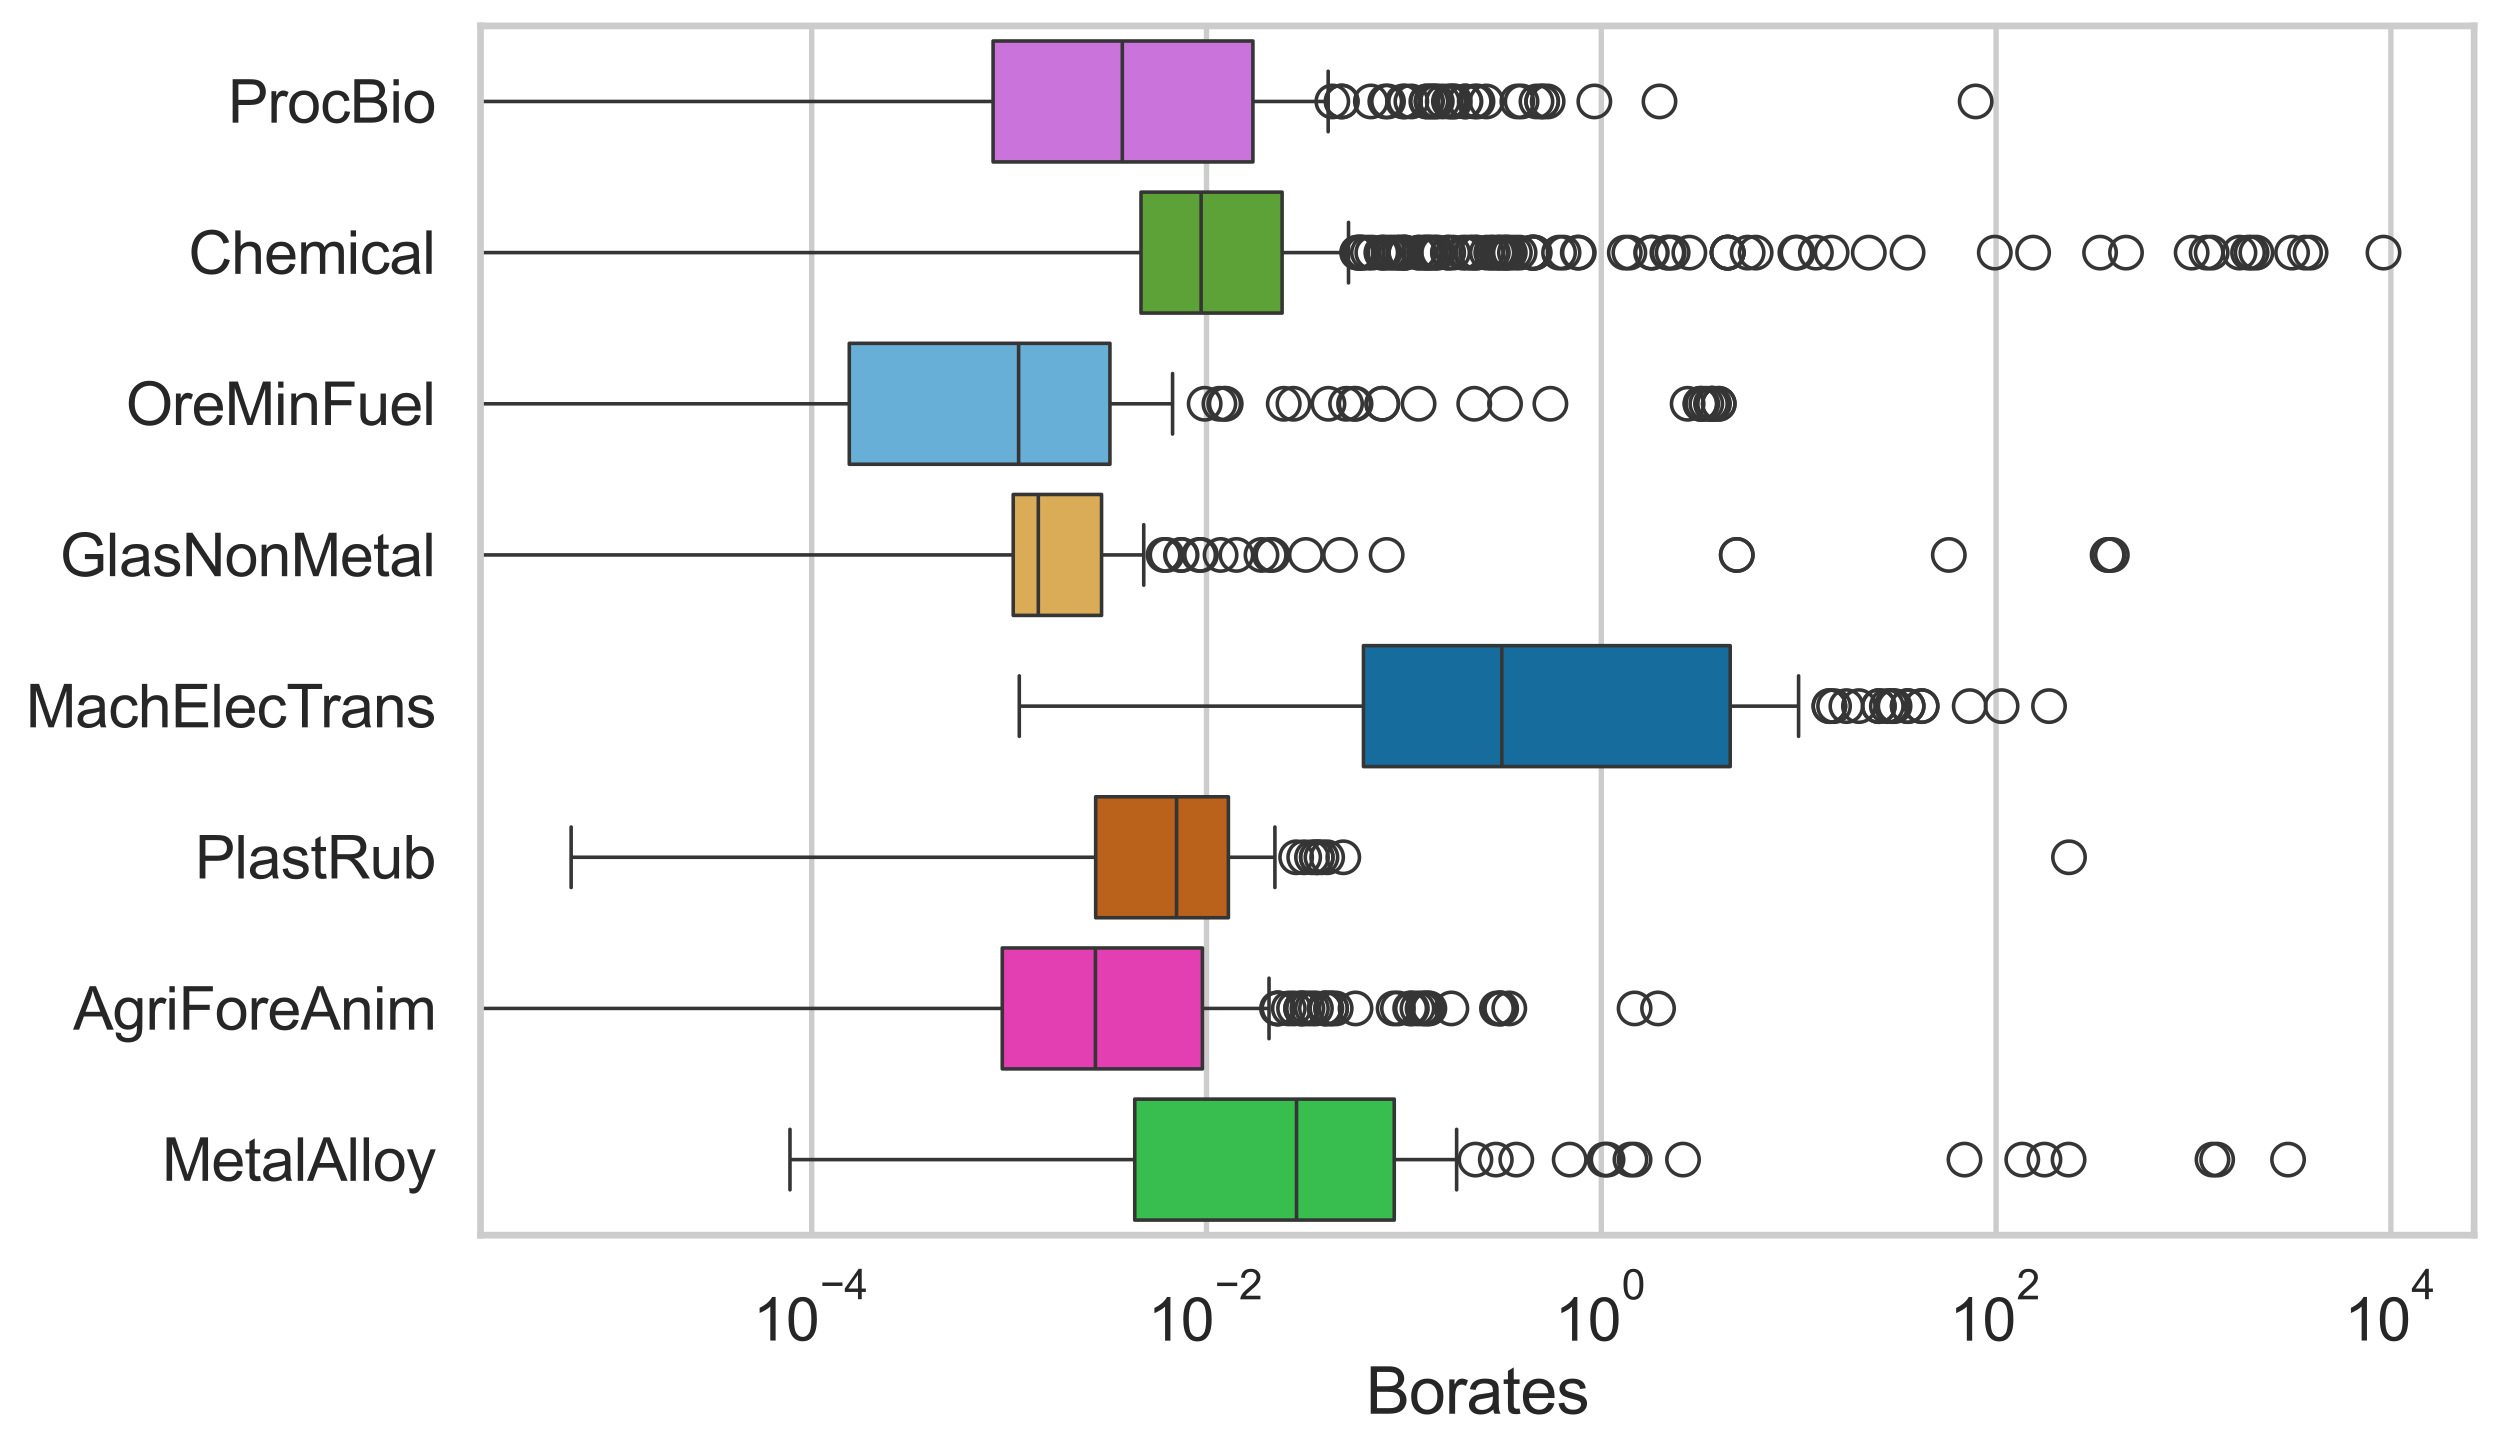 <?xml version="1.0" encoding="utf-8" standalone="no"?>
<!DOCTYPE svg PUBLIC "-//W3C//DTD SVG 1.1//EN"
  "http://www.w3.org/Graphics/SVG/1.1/DTD/svg11.dtd">
<svg xmlns:xlink="http://www.w3.org/1999/xlink" width="695.577pt" height="404.121pt" viewBox="0 0 695.577 404.121" xmlns="http://www.w3.org/2000/svg" version="1.1">
 <defs>
  <style type="text/css">*{stroke-linejoin: round; stroke-linecap: butt}</style>
 </defs>
 <g id="figure_1">
  <g id="patch_1">
   <path d="M 0 404.121 
L 695.577 404.121 
L 695.577 0 
L 0 0 
z
" style="fill: #ffffff"/>
  </g>
  <g id="axes_1">
   <g id="patch_2">
    <path d="M 133.697 343.665 
L 688.377 343.665 
L 688.377 7.2 
L 133.697 7.2 
z
" style="fill: #ffffff"/>
   </g>
   <g id="matplotlib.axis_1">
    <g id="xtick_1">
     <g id="line2d_1">
      <path d="M 225.844 343.665 
L 225.844 7.2 
" clip-path="url(#pda9407a353)" style="fill: none; stroke: #cccccc; stroke-width: 1.5; stroke-linecap: round"/>
     </g>
     <g id="text_1">
      <!-- $\mathdefault{10^{-4}}$ -->
      <g style="fill: #262626" transform="translate(209.509 373.015) scale(0.165 -0.165)">
       <defs>
        <path id="ArialMT-31" d="M 2384 0 
L 1822 0 
L 1822 3584 
Q 1619 3391 1289 3197 
Q 959 3003 697 2906 
L 697 3450 
Q 1169 3672 1522 3987 
Q 1875 4303 2022 4600 
L 2384 4600 
L 2384 0 
z
" transform="scale(0.016)"/>
        <path id="ArialMT-30" d="M 266 2259 
Q 266 3072 433 3567 
Q 600 4063 929 4331 
Q 1259 4600 1759 4600 
Q 2128 4600 2406 4451 
Q 2684 4303 2865 4023 
Q 3047 3744 3150 3342 
Q 3253 2941 3253 2259 
Q 3253 1453 3087 958 
Q 2922 463 2592 192 
Q 2263 -78 1759 -78 
Q 1097 -78 719 397 
Q 266 969 266 2259 
z
M 844 2259 
Q 844 1131 1108 757 
Q 1372 384 1759 384 
Q 2147 384 2411 759 
Q 2675 1134 2675 2259 
Q 2675 3391 2411 3762 
Q 2147 4134 1753 4134 
Q 1366 4134 1134 3806 
Q 844 3388 844 2259 
z
" transform="scale(0.016)"/>
        <path id="ArialMT-2212" d="M 3381 1997 
L 356 1997 
L 356 2522 
L 3381 2522 
L 3381 1997 
z
" transform="scale(0.016)"/>
        <path id="ArialMT-34" d="M 2069 0 
L 2069 1097 
L 81 1097 
L 81 1613 
L 2172 4581 
L 2631 4581 
L 2631 1613 
L 3250 1613 
L 3250 1097 
L 2631 1097 
L 2631 0 
L 2069 0 
z
M 2069 1613 
L 2069 3678 
L 634 1613 
L 2069 1613 
z
" transform="scale(0.016)"/>
       </defs>
       <use xlink:href="#ArialMT-31" transform="translate(0 0.202)"/>
       <use xlink:href="#ArialMT-30" transform="translate(55.615 0.202)"/>
       <use xlink:href="#ArialMT-2212" transform="translate(112.973 69.895) scale(0.7)"/>
       <use xlink:href="#ArialMT-34" transform="translate(153.852 69.895) scale(0.7)"/>
      </g>
     </g>
    </g>
    <g id="xtick_2">
     <g id="line2d_2">
      <path d="M 335.687 343.665 
L 335.687 7.2 
" clip-path="url(#pda9407a353)" style="fill: none; stroke: #cccccc; stroke-width: 1.5; stroke-linecap: round"/>
     </g>
     <g id="text_2">
      <!-- $\mathdefault{10^{-2}}$ -->
      <g style="fill: #262626" transform="translate(319.352 373.18) scale(0.165 -0.165)">
       <defs>
        <path id="ArialMT-32" d="M 3222 541 
L 3222 0 
L 194 0 
Q 188 203 259 391 
Q 375 700 629 1000 
Q 884 1300 1366 1694 
Q 2113 2306 2375 2664 
Q 2638 3022 2638 3341 
Q 2638 3675 2398 3904 
Q 2159 4134 1775 4134 
Q 1369 4134 1125 3890 
Q 881 3647 878 3216 
L 300 3275 
Q 359 3922 746 4261 
Q 1134 4600 1788 4600 
Q 2447 4600 2831 4234 
Q 3216 3869 3216 3328 
Q 3216 3053 3103 2787 
Q 2991 2522 2730 2228 
Q 2469 1934 1863 1422 
Q 1356 997 1212 845 
Q 1069 694 975 541 
L 3222 541 
z
" transform="scale(0.016)"/>
       </defs>
       <use xlink:href="#ArialMT-31" transform="translate(0 0.994)"/>
       <use xlink:href="#ArialMT-30" transform="translate(55.615 0.994)"/>
       <use xlink:href="#ArialMT-2212" transform="translate(112.973 70.688) scale(0.7)"/>
       <use xlink:href="#ArialMT-32" transform="translate(153.852 70.688) scale(0.7)"/>
      </g>
     </g>
    </g>
    <g id="xtick_3">
     <g id="line2d_3">
      <path d="M 445.53 343.665 
L 445.53 7.2 
" clip-path="url(#pda9407a353)" style="fill: none; stroke: #cccccc; stroke-width: 1.5; stroke-linecap: round"/>
     </g>
     <g id="text_3">
      <!-- $\mathdefault{10^{0}}$ -->
      <g style="fill: #262626" transform="translate(432.578 373.18) scale(0.165 -0.165)">
       <use xlink:href="#ArialMT-31" transform="translate(0 0.994)"/>
       <use xlink:href="#ArialMT-30" transform="translate(55.615 0.994)"/>
       <use xlink:href="#ArialMT-30" transform="translate(112.973 70.688) scale(0.7)"/>
      </g>
     </g>
    </g>
    <g id="xtick_4">
     <g id="line2d_4">
      <path d="M 555.373 343.665 
L 555.373 7.2 
" clip-path="url(#pda9407a353)" style="fill: none; stroke: #cccccc; stroke-width: 1.5; stroke-linecap: round"/>
     </g>
     <g id="text_4">
      <!-- $\mathdefault{10^{2}}$ -->
      <g style="fill: #262626" transform="translate(542.421 373.18) scale(0.165 -0.165)">
       <use xlink:href="#ArialMT-31" transform="translate(0 0.994)"/>
       <use xlink:href="#ArialMT-30" transform="translate(55.615 0.994)"/>
       <use xlink:href="#ArialMT-32" transform="translate(112.973 70.688) scale(0.7)"/>
      </g>
     </g>
    </g>
    <g id="xtick_5">
     <g id="line2d_5">
      <path d="M 665.216 343.665 
L 665.216 7.2 
" clip-path="url(#pda9407a353)" style="fill: none; stroke: #cccccc; stroke-width: 1.5; stroke-linecap: round"/>
     </g>
     <g id="text_5">
      <!-- $\mathdefault{10^{4}}$ -->
      <g style="fill: #262626" transform="translate(652.264 373.015) scale(0.165 -0.165)">
       <use xlink:href="#ArialMT-31" transform="translate(0 0.202)"/>
       <use xlink:href="#ArialMT-30" transform="translate(55.615 0.202)"/>
       <use xlink:href="#ArialMT-34" transform="translate(112.973 69.895) scale(0.7)"/>
      </g>
     </g>
    </g>
    <g id="text_6">
     <!-- Borates -->
     <g style="fill: #262626" transform="translate(380.022 393.344) scale(0.18 -0.18)">
      <defs>
       <path id="ArialMT-42" d="M 469 0 
L 469 4581 
L 2188 4581 
Q 2713 4581 3030 4442 
Q 3347 4303 3526 4014 
Q 3706 3725 3706 3409 
Q 3706 3116 3547 2856 
Q 3388 2597 3066 2438 
Q 3481 2316 3704 2022 
Q 3928 1728 3928 1328 
Q 3928 1006 3792 729 
Q 3656 453 3456 303 
Q 3256 153 2954 76 
Q 2653 0 2216 0 
L 469 0 
z
M 1075 2656 
L 2066 2656 
Q 2469 2656 2644 2709 
Q 2875 2778 2992 2937 
Q 3109 3097 3109 3338 
Q 3109 3566 3000 3739 
Q 2891 3913 2687 3977 
Q 2484 4041 1991 4041 
L 1075 4041 
L 1075 2656 
z
M 1075 541 
L 2216 541 
Q 2509 541 2628 563 
Q 2838 600 2978 687 
Q 3119 775 3209 942 
Q 3300 1109 3300 1328 
Q 3300 1584 3169 1773 
Q 3038 1963 2805 2039 
Q 2572 2116 2134 2116 
L 1075 2116 
L 1075 541 
z
" transform="scale(0.016)"/>
       <path id="ArialMT-6f" d="M 213 1659 
Q 213 2581 725 3025 
Q 1153 3394 1769 3394 
Q 2453 3394 2887 2945 
Q 3322 2497 3322 1706 
Q 3322 1066 3130 698 
Q 2938 331 2570 128 
Q 2203 -75 1769 -75 
Q 1072 -75 642 372 
Q 213 819 213 1659 
z
M 791 1659 
Q 791 1022 1069 705 
Q 1347 388 1769 388 
Q 2188 388 2466 706 
Q 2744 1025 2744 1678 
Q 2744 2294 2464 2611 
Q 2184 2928 1769 2928 
Q 1347 2928 1069 2612 
Q 791 2297 791 1659 
z
" transform="scale(0.016)"/>
       <path id="ArialMT-72" d="M 416 0 
L 416 3319 
L 922 3319 
L 922 2816 
Q 1116 3169 1280 3281 
Q 1444 3394 1641 3394 
Q 1925 3394 2219 3213 
L 2025 2691 
Q 1819 2813 1613 2813 
Q 1428 2813 1281 2702 
Q 1134 2591 1072 2394 
Q 978 2094 978 1738 
L 978 0 
L 416 0 
z
" transform="scale(0.016)"/>
       <path id="ArialMT-61" d="M 2588 409 
Q 2275 144 1986 34 
Q 1697 -75 1366 -75 
Q 819 -75 525 192 
Q 231 459 231 875 
Q 231 1119 342 1320 
Q 453 1522 633 1644 
Q 813 1766 1038 1828 
Q 1203 1872 1538 1913 
Q 2219 1994 2541 2106 
Q 2544 2222 2544 2253 
Q 2544 2597 2384 2738 
Q 2169 2928 1744 2928 
Q 1347 2928 1158 2789 
Q 969 2650 878 2297 
L 328 2372 
Q 403 2725 575 2942 
Q 747 3159 1072 3276 
Q 1397 3394 1825 3394 
Q 2250 3394 2515 3294 
Q 2781 3194 2906 3042 
Q 3031 2891 3081 2659 
Q 3109 2516 3109 2141 
L 3109 1391 
Q 3109 606 3145 398 
Q 3181 191 3288 0 
L 2700 0 
Q 2613 175 2588 409 
z
M 2541 1666 
Q 2234 1541 1622 1453 
Q 1275 1403 1131 1340 
Q 988 1278 909 1158 
Q 831 1038 831 891 
Q 831 666 1001 516 
Q 1172 366 1500 366 
Q 1825 366 2078 508 
Q 2331 650 2450 897 
Q 2541 1088 2541 1459 
L 2541 1666 
z
" transform="scale(0.016)"/>
       <path id="ArialMT-74" d="M 1650 503 
L 1731 6 
Q 1494 -44 1306 -44 
Q 1000 -44 831 53 
Q 663 150 594 308 
Q 525 466 525 972 
L 525 2881 
L 113 2881 
L 113 3319 
L 525 3319 
L 525 4141 
L 1084 4478 
L 1084 3319 
L 1650 3319 
L 1650 2881 
L 1084 2881 
L 1084 941 
Q 1084 700 1114 631 
Q 1144 563 1211 522 
Q 1278 481 1403 481 
Q 1497 481 1650 503 
z
" transform="scale(0.016)"/>
       <path id="ArialMT-65" d="M 2694 1069 
L 3275 997 
Q 3138 488 2766 206 
Q 2394 -75 1816 -75 
Q 1088 -75 661 373 
Q 234 822 234 1631 
Q 234 2469 665 2931 
Q 1097 3394 1784 3394 
Q 2450 3394 2872 2941 
Q 3294 2488 3294 1666 
Q 3294 1616 3291 1516 
L 816 1516 
Q 847 969 1125 678 
Q 1403 388 1819 388 
Q 2128 388 2347 550 
Q 2566 713 2694 1069 
z
M 847 1978 
L 2700 1978 
Q 2663 2397 2488 2606 
Q 2219 2931 1791 2931 
Q 1403 2931 1139 2672 
Q 875 2413 847 1978 
z
" transform="scale(0.016)"/>
       <path id="ArialMT-73" d="M 197 991 
L 753 1078 
Q 800 744 1014 566 
Q 1228 388 1613 388 
Q 2000 388 2187 545 
Q 2375 703 2375 916 
Q 2375 1106 2209 1216 
Q 2094 1291 1634 1406 
Q 1016 1563 777 1677 
Q 538 1791 414 1992 
Q 291 2194 291 2438 
Q 291 2659 392 2848 
Q 494 3038 669 3163 
Q 800 3259 1026 3326 
Q 1253 3394 1513 3394 
Q 1903 3394 2198 3281 
Q 2494 3169 2634 2976 
Q 2775 2784 2828 2463 
L 2278 2388 
Q 2241 2644 2061 2787 
Q 1881 2931 1553 2931 
Q 1166 2931 1000 2803 
Q 834 2675 834 2503 
Q 834 2394 903 2306 
Q 972 2216 1119 2156 
Q 1203 2125 1616 2013 
Q 2213 1853 2448 1751 
Q 2684 1650 2818 1456 
Q 2953 1263 2953 975 
Q 2953 694 2789 445 
Q 2625 197 2315 61 
Q 2006 -75 1616 -75 
Q 969 -75 630 194 
Q 291 463 197 991 
z
" transform="scale(0.016)"/>
      </defs>
      <use xlink:href="#ArialMT-42"/>
      <use xlink:href="#ArialMT-6f" transform="translate(66.699 0)"/>
      <use xlink:href="#ArialMT-72" transform="translate(122.314 0)"/>
      <use xlink:href="#ArialMT-61" transform="translate(155.615 0)"/>
      <use xlink:href="#ArialMT-74" transform="translate(211.23 0)"/>
      <use xlink:href="#ArialMT-65" transform="translate(239.014 0)"/>
      <use xlink:href="#ArialMT-73" transform="translate(294.629 0)"/>
     </g>
    </g>
   </g>
   <g id="matplotlib.axis_2">
    <g id="ytick_1">
     <g id="text_7">
      <!-- ProcBio -->
      <g style="fill: #262626" transform="translate(63.424 34.134) scale(0.165 -0.165)">
       <defs>
        <path id="ArialMT-50" d="M 494 0 
L 494 4581 
L 2222 4581 
Q 2678 4581 2919 4538 
Q 3256 4481 3484 4323 
Q 3713 4166 3852 3881 
Q 3991 3597 3991 3256 
Q 3991 2672 3619 2267 
Q 3247 1863 2275 1863 
L 1100 1863 
L 1100 0 
L 494 0 
z
M 1100 2403 
L 2284 2403 
Q 2872 2403 3119 2622 
Q 3366 2841 3366 3238 
Q 3366 3525 3220 3729 
Q 3075 3934 2838 4000 
Q 2684 4041 2272 4041 
L 1100 4041 
L 1100 2403 
z
" transform="scale(0.016)"/>
        <path id="ArialMT-63" d="M 2588 1216 
L 3141 1144 
Q 3050 572 2676 248 
Q 2303 -75 1759 -75 
Q 1078 -75 664 370 
Q 250 816 250 1647 
Q 250 2184 428 2587 
Q 606 2991 970 3192 
Q 1334 3394 1763 3394 
Q 2303 3394 2647 3120 
Q 2991 2847 3088 2344 
L 2541 2259 
Q 2463 2594 2264 2762 
Q 2066 2931 1784 2931 
Q 1359 2931 1093 2626 
Q 828 2322 828 1663 
Q 828 994 1084 691 
Q 1341 388 1753 388 
Q 2084 388 2306 591 
Q 2528 794 2588 1216 
z
" transform="scale(0.016)"/>
        <path id="ArialMT-69" d="M 425 3934 
L 425 4581 
L 988 4581 
L 988 3934 
L 425 3934 
z
M 425 0 
L 425 3319 
L 988 3319 
L 988 0 
L 425 0 
z
" transform="scale(0.016)"/>
       </defs>
       <use xlink:href="#ArialMT-50"/>
       <use xlink:href="#ArialMT-72" transform="translate(66.699 0)"/>
       <use xlink:href="#ArialMT-6f" transform="translate(100 0)"/>
       <use xlink:href="#ArialMT-63" transform="translate(155.615 0)"/>
       <use xlink:href="#ArialMT-42" transform="translate(205.615 0)"/>
       <use xlink:href="#ArialMT-69" transform="translate(272.314 0)"/>
       <use xlink:href="#ArialMT-6f" transform="translate(294.531 0)"/>
      </g>
     </g>
    </g>
    <g id="ytick_2">
     <g id="text_8">
      <!-- Chemical -->
      <g style="fill: #262626" transform="translate(52.428 76.192) scale(0.165 -0.165)">
       <defs>
        <path id="ArialMT-43" d="M 3763 1606 
L 4369 1453 
Q 4178 706 3683 314 
Q 3188 -78 2472 -78 
Q 1731 -78 1267 223 
Q 803 525 561 1097 
Q 319 1669 319 2325 
Q 319 3041 592 3573 
Q 866 4106 1370 4382 
Q 1875 4659 2481 4659 
Q 3169 4659 3637 4309 
Q 4106 3959 4291 3325 
L 3694 3184 
Q 3534 3684 3231 3912 
Q 2928 4141 2469 4141 
Q 1941 4141 1586 3887 
Q 1231 3634 1087 3207 
Q 944 2781 944 2328 
Q 944 1744 1114 1308 
Q 1284 872 1643 656 
Q 2003 441 2422 441 
Q 2931 441 3284 734 
Q 3638 1028 3763 1606 
z
" transform="scale(0.016)"/>
        <path id="ArialMT-68" d="M 422 0 
L 422 4581 
L 984 4581 
L 984 2938 
Q 1378 3394 1978 3394 
Q 2347 3394 2619 3248 
Q 2891 3103 3008 2847 
Q 3125 2591 3125 2103 
L 3125 0 
L 2563 0 
L 2563 2103 
Q 2563 2525 2380 2717 
Q 2197 2909 1863 2909 
Q 1613 2909 1392 2779 
Q 1172 2650 1078 2428 
Q 984 2206 984 1816 
L 984 0 
L 422 0 
z
" transform="scale(0.016)"/>
        <path id="ArialMT-6d" d="M 422 0 
L 422 3319 
L 925 3319 
L 925 2853 
Q 1081 3097 1340 3245 
Q 1600 3394 1931 3394 
Q 2300 3394 2536 3241 
Q 2772 3088 2869 2813 
Q 3263 3394 3894 3394 
Q 4388 3394 4653 3120 
Q 4919 2847 4919 2278 
L 4919 0 
L 4359 0 
L 4359 2091 
Q 4359 2428 4304 2576 
Q 4250 2725 4106 2815 
Q 3963 2906 3769 2906 
Q 3419 2906 3187 2673 
Q 2956 2441 2956 1928 
L 2956 0 
L 2394 0 
L 2394 2156 
Q 2394 2531 2256 2718 
Q 2119 2906 1806 2906 
Q 1569 2906 1367 2781 
Q 1166 2656 1075 2415 
Q 984 2175 984 1722 
L 984 0 
L 422 0 
z
" transform="scale(0.016)"/>
        <path id="ArialMT-6c" d="M 409 0 
L 409 4581 
L 972 4581 
L 972 0 
L 409 0 
z
" transform="scale(0.016)"/>
       </defs>
       <use xlink:href="#ArialMT-43"/>
       <use xlink:href="#ArialMT-68" transform="translate(72.217 0)"/>
       <use xlink:href="#ArialMT-65" transform="translate(127.832 0)"/>
       <use xlink:href="#ArialMT-6d" transform="translate(183.447 0)"/>
       <use xlink:href="#ArialMT-69" transform="translate(266.748 0)"/>
       <use xlink:href="#ArialMT-63" transform="translate(288.965 0)"/>
       <use xlink:href="#ArialMT-61" transform="translate(338.965 0)"/>
       <use xlink:href="#ArialMT-6c" transform="translate(394.58 0)"/>
      </g>
     </g>
    </g>
    <g id="ytick_3">
     <g id="text_9">
      <!-- OreMinFuel -->
      <g style="fill: #262626" transform="translate(35.013 118.25) scale(0.165 -0.165)">
       <defs>
        <path id="ArialMT-4f" d="M 309 2231 
Q 309 3372 921 4017 
Q 1534 4663 2503 4663 
Q 3138 4663 3647 4359 
Q 4156 4056 4423 3514 
Q 4691 2972 4691 2284 
Q 4691 1588 4409 1038 
Q 4128 488 3612 205 
Q 3097 -78 2500 -78 
Q 1853 -78 1343 234 
Q 834 547 571 1087 
Q 309 1628 309 2231 
z
M 934 2222 
Q 934 1394 1379 917 
Q 1825 441 2497 441 
Q 3181 441 3623 922 
Q 4066 1403 4066 2288 
Q 4066 2847 3877 3264 
Q 3688 3681 3323 3911 
Q 2959 4141 2506 4141 
Q 1863 4141 1398 3698 
Q 934 3256 934 2222 
z
" transform="scale(0.016)"/>
        <path id="ArialMT-4d" d="M 475 0 
L 475 4581 
L 1388 4581 
L 2472 1338 
Q 2622 884 2691 659 
Q 2769 909 2934 1394 
L 4031 4581 
L 4847 4581 
L 4847 0 
L 4263 0 
L 4263 3834 
L 2931 0 
L 2384 0 
L 1059 3900 
L 1059 0 
L 475 0 
z
" transform="scale(0.016)"/>
        <path id="ArialMT-6e" d="M 422 0 
L 422 3319 
L 928 3319 
L 928 2847 
Q 1294 3394 1984 3394 
Q 2284 3394 2536 3286 
Q 2788 3178 2913 3003 
Q 3038 2828 3088 2588 
Q 3119 2431 3119 2041 
L 3119 0 
L 2556 0 
L 2556 2019 
Q 2556 2363 2490 2533 
Q 2425 2703 2258 2804 
Q 2091 2906 1866 2906 
Q 1506 2906 1245 2678 
Q 984 2450 984 1813 
L 984 0 
L 422 0 
z
" transform="scale(0.016)"/>
        <path id="ArialMT-46" d="M 525 0 
L 525 4581 
L 3616 4581 
L 3616 4041 
L 1131 4041 
L 1131 2622 
L 3281 2622 
L 3281 2081 
L 1131 2081 
L 1131 0 
L 525 0 
z
" transform="scale(0.016)"/>
        <path id="ArialMT-75" d="M 2597 0 
L 2597 488 
Q 2209 -75 1544 -75 
Q 1250 -75 995 37 
Q 741 150 617 320 
Q 494 491 444 738 
Q 409 903 409 1263 
L 409 3319 
L 972 3319 
L 972 1478 
Q 972 1038 1006 884 
Q 1059 663 1231 536 
Q 1403 409 1656 409 
Q 1909 409 2131 539 
Q 2353 669 2445 892 
Q 2538 1116 2538 1541 
L 2538 3319 
L 3100 3319 
L 3100 0 
L 2597 0 
z
" transform="scale(0.016)"/>
       </defs>
       <use xlink:href="#ArialMT-4f"/>
       <use xlink:href="#ArialMT-72" transform="translate(77.783 0)"/>
       <use xlink:href="#ArialMT-65" transform="translate(111.084 0)"/>
       <use xlink:href="#ArialMT-4d" transform="translate(166.699 0)"/>
       <use xlink:href="#ArialMT-69" transform="translate(250 0)"/>
       <use xlink:href="#ArialMT-6e" transform="translate(272.217 0)"/>
       <use xlink:href="#ArialMT-46" transform="translate(327.832 0)"/>
       <use xlink:href="#ArialMT-75" transform="translate(388.916 0)"/>
       <use xlink:href="#ArialMT-65" transform="translate(444.531 0)"/>
       <use xlink:href="#ArialMT-6c" transform="translate(500.146 0)"/>
      </g>
     </g>
    </g>
    <g id="ytick_4">
     <g id="text_10">
      <!-- GlasNonMetal -->
      <g style="fill: #262626" transform="translate(16.659 160.308) scale(0.165 -0.165)">
       <defs>
        <path id="ArialMT-47" d="M 2638 1797 
L 2638 2334 
L 4578 2338 
L 4578 638 
Q 4131 281 3656 101 
Q 3181 -78 2681 -78 
Q 2006 -78 1454 211 
Q 903 500 622 1047 
Q 341 1594 341 2269 
Q 341 2938 620 3517 
Q 900 4097 1425 4378 
Q 1950 4659 2634 4659 
Q 3131 4659 3532 4498 
Q 3934 4338 4162 4050 
Q 4391 3763 4509 3300 
L 3963 3150 
Q 3859 3500 3706 3700 
Q 3553 3900 3268 4020 
Q 2984 4141 2638 4141 
Q 2222 4141 1919 4014 
Q 1616 3888 1430 3681 
Q 1244 3475 1141 3228 
Q 966 2803 966 2306 
Q 966 1694 1177 1281 
Q 1388 869 1791 669 
Q 2194 469 2647 469 
Q 3041 469 3416 620 
Q 3791 772 3984 944 
L 3984 1797 
L 2638 1797 
z
" transform="scale(0.016)"/>
        <path id="ArialMT-4e" d="M 488 0 
L 488 4581 
L 1109 4581 
L 3516 984 
L 3516 4581 
L 4097 4581 
L 4097 0 
L 3475 0 
L 1069 3600 
L 1069 0 
L 488 0 
z
" transform="scale(0.016)"/>
       </defs>
       <use xlink:href="#ArialMT-47"/>
       <use xlink:href="#ArialMT-6c" transform="translate(77.783 0)"/>
       <use xlink:href="#ArialMT-61" transform="translate(100 0)"/>
       <use xlink:href="#ArialMT-73" transform="translate(155.615 0)"/>
       <use xlink:href="#ArialMT-4e" transform="translate(205.615 0)"/>
       <use xlink:href="#ArialMT-6f" transform="translate(277.832 0)"/>
       <use xlink:href="#ArialMT-6e" transform="translate(333.447 0)"/>
       <use xlink:href="#ArialMT-4d" transform="translate(389.062 0)"/>
       <use xlink:href="#ArialMT-65" transform="translate(472.363 0)"/>
       <use xlink:href="#ArialMT-74" transform="translate(527.979 0)"/>
       <use xlink:href="#ArialMT-61" transform="translate(555.762 0)"/>
       <use xlink:href="#ArialMT-6c" transform="translate(611.377 0)"/>
      </g>
     </g>
    </g>
    <g id="ytick_5">
     <g id="text_11">
      <!-- MachElecTrans -->
      <g style="fill: #262626" transform="translate(7.2 202.366) scale(0.165 -0.165)">
       <defs>
        <path id="ArialMT-45" d="M 506 0 
L 506 4581 
L 3819 4581 
L 3819 4041 
L 1113 4041 
L 1113 2638 
L 3647 2638 
L 3647 2100 
L 1113 2100 
L 1113 541 
L 3925 541 
L 3925 0 
L 506 0 
z
" transform="scale(0.016)"/>
        <path id="ArialMT-54" d="M 1659 0 
L 1659 4041 
L 150 4041 
L 150 4581 
L 3781 4581 
L 3781 4041 
L 2266 4041 
L 2266 0 
L 1659 0 
z
" transform="scale(0.016)"/>
       </defs>
       <use xlink:href="#ArialMT-4d"/>
       <use xlink:href="#ArialMT-61" transform="translate(83.301 0)"/>
       <use xlink:href="#ArialMT-63" transform="translate(138.916 0)"/>
       <use xlink:href="#ArialMT-68" transform="translate(188.916 0)"/>
       <use xlink:href="#ArialMT-45" transform="translate(244.531 0)"/>
       <use xlink:href="#ArialMT-6c" transform="translate(311.23 0)"/>
       <use xlink:href="#ArialMT-65" transform="translate(333.447 0)"/>
       <use xlink:href="#ArialMT-63" transform="translate(389.062 0)"/>
       <use xlink:href="#ArialMT-54" transform="translate(439.062 0)"/>
       <use xlink:href="#ArialMT-72" transform="translate(496.396 0)"/>
       <use xlink:href="#ArialMT-61" transform="translate(529.697 0)"/>
       <use xlink:href="#ArialMT-6e" transform="translate(585.312 0)"/>
       <use xlink:href="#ArialMT-73" transform="translate(640.928 0)"/>
      </g>
     </g>
    </g>
    <g id="ytick_6">
     <g id="text_12">
      <!-- PlastRub -->
      <g style="fill: #262626" transform="translate(54.248 244.425) scale(0.165 -0.165)">
       <defs>
        <path id="ArialMT-52" d="M 503 0 
L 503 4581 
L 2534 4581 
Q 3147 4581 3465 4457 
Q 3784 4334 3975 4021 
Q 4166 3709 4166 3331 
Q 4166 2844 3850 2509 
Q 3534 2175 2875 2084 
Q 3116 1969 3241 1856 
Q 3506 1613 3744 1247 
L 4541 0 
L 3778 0 
L 3172 953 
Q 2906 1366 2734 1584 
Q 2563 1803 2427 1890 
Q 2291 1978 2150 2013 
Q 2047 2034 1813 2034 
L 1109 2034 
L 1109 0 
L 503 0 
z
M 1109 2559 
L 2413 2559 
Q 2828 2559 3062 2645 
Q 3297 2731 3419 2920 
Q 3541 3109 3541 3331 
Q 3541 3656 3305 3865 
Q 3069 4075 2559 4075 
L 1109 4075 
L 1109 2559 
z
" transform="scale(0.016)"/>
        <path id="ArialMT-62" d="M 941 0 
L 419 0 
L 419 4581 
L 981 4581 
L 981 2947 
Q 1338 3394 1891 3394 
Q 2197 3394 2470 3270 
Q 2744 3147 2920 2923 
Q 3097 2700 3197 2384 
Q 3297 2069 3297 1709 
Q 3297 856 2875 390 
Q 2453 -75 1863 -75 
Q 1275 -75 941 416 
L 941 0 
z
M 934 1684 
Q 934 1088 1097 822 
Q 1363 388 1816 388 
Q 2184 388 2453 708 
Q 2722 1028 2722 1663 
Q 2722 2313 2464 2622 
Q 2206 2931 1841 2931 
Q 1472 2931 1203 2611 
Q 934 2291 934 1684 
z
" transform="scale(0.016)"/>
       </defs>
       <use xlink:href="#ArialMT-50"/>
       <use xlink:href="#ArialMT-6c" transform="translate(66.699 0)"/>
       <use xlink:href="#ArialMT-61" transform="translate(88.916 0)"/>
       <use xlink:href="#ArialMT-73" transform="translate(144.531 0)"/>
       <use xlink:href="#ArialMT-74" transform="translate(194.531 0)"/>
       <use xlink:href="#ArialMT-52" transform="translate(222.314 0)"/>
       <use xlink:href="#ArialMT-75" transform="translate(294.531 0)"/>
       <use xlink:href="#ArialMT-62" transform="translate(350.146 0)"/>
      </g>
     </g>
    </g>
    <g id="ytick_7">
     <g id="text_13">
      <!-- AgriForeAnim -->
      <g style="fill: #262626" transform="translate(20.341 286.483) scale(0.165 -0.165)">
       <defs>
        <path id="ArialMT-41" d="M -9 0 
L 1750 4581 
L 2403 4581 
L 4278 0 
L 3588 0 
L 3053 1388 
L 1138 1388 
L 634 0 
L -9 0 
z
M 1313 1881 
L 2866 1881 
L 2388 3150 
Q 2169 3728 2063 4100 
Q 1975 3659 1816 3225 
L 1313 1881 
z
" transform="scale(0.016)"/>
        <path id="ArialMT-67" d="M 319 -275 
L 866 -356 
Q 900 -609 1056 -725 
Q 1266 -881 1628 -881 
Q 2019 -881 2231 -725 
Q 2444 -569 2519 -288 
Q 2563 -116 2559 434 
Q 2191 0 1641 0 
Q 956 0 581 494 
Q 206 988 206 1678 
Q 206 2153 378 2554 
Q 550 2956 876 3175 
Q 1203 3394 1644 3394 
Q 2231 3394 2613 2919 
L 2613 3319 
L 3131 3319 
L 3131 450 
Q 3131 -325 2973 -648 
Q 2816 -972 2473 -1159 
Q 2131 -1347 1631 -1347 
Q 1038 -1347 672 -1080 
Q 306 -813 319 -275 
z
M 784 1719 
Q 784 1066 1043 766 
Q 1303 466 1694 466 
Q 2081 466 2343 764 
Q 2606 1063 2606 1700 
Q 2606 2309 2336 2618 
Q 2066 2928 1684 2928 
Q 1309 2928 1046 2623 
Q 784 2319 784 1719 
z
" transform="scale(0.016)"/>
       </defs>
       <use xlink:href="#ArialMT-41"/>
       <use xlink:href="#ArialMT-67" transform="translate(66.699 0)"/>
       <use xlink:href="#ArialMT-72" transform="translate(122.314 0)"/>
       <use xlink:href="#ArialMT-69" transform="translate(155.615 0)"/>
       <use xlink:href="#ArialMT-46" transform="translate(177.832 0)"/>
       <use xlink:href="#ArialMT-6f" transform="translate(238.916 0)"/>
       <use xlink:href="#ArialMT-72" transform="translate(294.531 0)"/>
       <use xlink:href="#ArialMT-65" transform="translate(327.832 0)"/>
       <use xlink:href="#ArialMT-41" transform="translate(383.447 0)"/>
       <use xlink:href="#ArialMT-6e" transform="translate(450.146 0)"/>
       <use xlink:href="#ArialMT-69" transform="translate(505.762 0)"/>
       <use xlink:href="#ArialMT-6d" transform="translate(527.979 0)"/>
      </g>
     </g>
    </g>
    <g id="ytick_8">
     <g id="text_14">
      <!-- MetalAlloy -->
      <g style="fill: #262626" transform="translate(45.088 328.541) scale(0.165 -0.165)">
       <defs>
        <path id="ArialMT-79" d="M 397 -1278 
L 334 -750 
Q 519 -800 656 -800 
Q 844 -800 956 -737 
Q 1069 -675 1141 -563 
Q 1194 -478 1313 -144 
Q 1328 -97 1363 -6 
L 103 3319 
L 709 3319 
L 1400 1397 
Q 1534 1031 1641 628 
Q 1738 1016 1872 1384 
L 2581 3319 
L 3144 3319 
L 1881 -56 
Q 1678 -603 1566 -809 
Q 1416 -1088 1222 -1217 
Q 1028 -1347 759 -1347 
Q 597 -1347 397 -1278 
z
" transform="scale(0.016)"/>
       </defs>
       <use xlink:href="#ArialMT-4d"/>
       <use xlink:href="#ArialMT-65" transform="translate(83.301 0)"/>
       <use xlink:href="#ArialMT-74" transform="translate(138.916 0)"/>
       <use xlink:href="#ArialMT-61" transform="translate(166.699 0)"/>
       <use xlink:href="#ArialMT-6c" transform="translate(222.314 0)"/>
       <use xlink:href="#ArialMT-41" transform="translate(244.531 0)"/>
       <use xlink:href="#ArialMT-6c" transform="translate(311.23 0)"/>
       <use xlink:href="#ArialMT-6c" transform="translate(333.447 0)"/>
       <use xlink:href="#ArialMT-6f" transform="translate(355.664 0)"/>
       <use xlink:href="#ArialMT-79" transform="translate(411.279 0)"/>
      </g>
     </g>
    </g>
   </g>
   <g id="patch_3">
    <path d="M 276.309 11.406 
L 276.309 45.052 
L 348.595 45.052 
L 348.595 11.406 
L 276.309 11.406 
z
" clip-path="url(#pda9407a353)" style="fill: #ca74db; stroke: #353535; stroke-linejoin: miter"/>
   </g>
   <g id="line2d_6">
    <path d="M 276.309 28.229 
L -1 28.229 
" clip-path="url(#pda9407a353)" style="fill: none; stroke: #353535"/>
   </g>
   <g id="line2d_7">
    <path d="M 348.595 28.229 
L 369.537 28.229 
" clip-path="url(#pda9407a353)" style="fill: none; stroke: #353535"/>
   </g>
   <g id="line2d_8">
    <path clip-path="url(#pda9407a353)" style="fill: none; stroke: #353535; stroke-linecap: round"/>
   </g>
   <g id="line2d_9">
    <path d="M 369.537 19.817 
L 369.537 36.641 
" clip-path="url(#pda9407a353)" style="fill: none; stroke: #353535; stroke-linecap: round"/>
   </g>
   <g id="line2d_10">
    <defs>
     <path id="mb4c83dc7b5" d="M 0 4.5 
C 1.193 4.5 2.338 4.026 3.182 3.182 
C 4.026 2.338 4.5 1.193 4.5 0 
C 4.5 -1.193 4.026 -2.338 3.182 -3.182 
C 2.338 -4.026 1.193 -4.5 0 -4.5 
C -1.193 -4.5 -2.338 -4.026 -3.182 -3.182 
C -4.026 -2.338 -4.5 -1.193 -4.5 0 
C -4.5 1.193 -4.026 2.338 -3.182 3.182 
C -2.338 4.026 -1.193 4.5 0 4.5 
z
" style="stroke: #353535"/>
    </defs>
    <g clip-path="url(#pda9407a353)">
     <use xlink:href="#mb4c83dc7b5" x="398.37" y="28.229" style="fill-opacity: 0; stroke: #353535"/>
     <use xlink:href="#mb4c83dc7b5" x="429.052" y="28.229" style="fill-opacity: 0; stroke: #353535"/>
     <use xlink:href="#mb4c83dc7b5" x="381.415" y="28.229" style="fill-opacity: 0; stroke: #353535"/>
     <use xlink:href="#mb4c83dc7b5" x="385.438" y="28.229" style="fill-opacity: 0; stroke: #353535"/>
     <use xlink:href="#mb4c83dc7b5" x="404.769" y="28.229" style="fill-opacity: 0; stroke: #353535"/>
     <use xlink:href="#mb4c83dc7b5" x="396.853" y="28.229" style="fill-opacity: 0; stroke: #353535"/>
     <use xlink:href="#mb4c83dc7b5" x="399.752" y="28.229" style="fill-opacity: 0; stroke: #353535"/>
     <use xlink:href="#mb4c83dc7b5" x="422.175" y="28.229" style="fill-opacity: 0; stroke: #353535"/>
     <use xlink:href="#mb4c83dc7b5" x="461.721" y="28.229" style="fill-opacity: 0; stroke: #353535"/>
     <use xlink:href="#mb4c83dc7b5" x="397.048" y="28.229" style="fill-opacity: 0; stroke: #353535"/>
     <use xlink:href="#mb4c83dc7b5" x="404.463" y="28.229" style="fill-opacity: 0; stroke: #353535"/>
     <use xlink:href="#mb4c83dc7b5" x="373.352" y="28.229" style="fill-opacity: 0; stroke: #353535"/>
     <use xlink:href="#mb4c83dc7b5" x="427.493" y="28.229" style="fill-opacity: 0; stroke: #353535"/>
     <use xlink:href="#mb4c83dc7b5" x="549.691" y="28.229" style="fill-opacity: 0; stroke: #353535"/>
     <use xlink:href="#mb4c83dc7b5" x="398.258" y="28.229" style="fill-opacity: 0; stroke: #353535"/>
     <use xlink:href="#mb4c83dc7b5" x="390.929" y="28.229" style="fill-opacity: 0; stroke: #353535"/>
     <use xlink:href="#mb4c83dc7b5" x="403.128" y="28.229" style="fill-opacity: 0; stroke: #353535"/>
     <use xlink:href="#mb4c83dc7b5" x="429.099" y="28.229" style="fill-opacity: 0; stroke: #353535"/>
     <use xlink:href="#mb4c83dc7b5" x="423.341" y="28.229" style="fill-opacity: 0; stroke: #353535"/>
     <use xlink:href="#mb4c83dc7b5" x="407.607" y="28.229" style="fill-opacity: 0; stroke: #353535"/>
     <use xlink:href="#mb4c83dc7b5" x="392.689" y="28.229" style="fill-opacity: 0; stroke: #353535"/>
     <use xlink:href="#mb4c83dc7b5" x="373.243" y="28.229" style="fill-opacity: 0; stroke: #353535"/>
     <use xlink:href="#mb4c83dc7b5" x="413.547" y="28.229" style="fill-opacity: 0; stroke: #353535"/>
     <use xlink:href="#mb4c83dc7b5" x="401.414" y="28.229" style="fill-opacity: 0; stroke: #353535"/>
     <use xlink:href="#mb4c83dc7b5" x="370.69" y="28.229" style="fill-opacity: 0; stroke: #353535"/>
     <use xlink:href="#mb4c83dc7b5" x="390.357" y="28.229" style="fill-opacity: 0; stroke: #353535"/>
     <use xlink:href="#mb4c83dc7b5" x="410.307" y="28.229" style="fill-opacity: 0; stroke: #353535"/>
     <use xlink:href="#mb4c83dc7b5" x="386.187" y="28.229" style="fill-opacity: 0; stroke: #353535"/>
     <use xlink:href="#mb4c83dc7b5" x="430.605" y="28.229" style="fill-opacity: 0; stroke: #353535"/>
     <use xlink:href="#mb4c83dc7b5" x="411.088" y="28.229" style="fill-opacity: 0; stroke: #353535"/>
     <use xlink:href="#mb4c83dc7b5" x="399.415" y="28.229" style="fill-opacity: 0; stroke: #353535"/>
     <use xlink:href="#mb4c83dc7b5" x="403.689" y="28.229" style="fill-opacity: 0; stroke: #353535"/>
     <use xlink:href="#mb4c83dc7b5" x="443.597" y="28.229" style="fill-opacity: 0; stroke: #353535"/>
     <use xlink:href="#mb4c83dc7b5" x="407.742" y="28.229" style="fill-opacity: 0; stroke: #353535"/>
    </g>
   </g>
   <g id="patch_4">
    <path d="M 317.464 53.464 
L 317.464 87.11 
L 356.72 87.11 
L 356.72 53.464 
L 317.464 53.464 
z
" clip-path="url(#pda9407a353)" style="fill: #5ca236; stroke: #353535; stroke-linejoin: miter"/>
   </g>
   <g id="line2d_11">
    <path d="M 317.464 70.287 
L -1 70.287 
" clip-path="url(#pda9407a353)" style="fill: none; stroke: #353535"/>
   </g>
   <g id="line2d_12">
    <path d="M 356.72 70.287 
L 375.199 70.287 
" clip-path="url(#pda9407a353)" style="fill: none; stroke: #353535"/>
   </g>
   <g id="line2d_13">
    <path clip-path="url(#pda9407a353)" style="fill: none; stroke: #353535; stroke-linecap: round"/>
   </g>
   <g id="line2d_14">
    <path d="M 375.199 61.875 
L 375.199 78.699 
" clip-path="url(#pda9407a353)" style="fill: none; stroke: #353535; stroke-linecap: round"/>
   </g>
   <g id="line2d_15">
    <g clip-path="url(#pda9407a353)">
     <use xlink:href="#mb4c83dc7b5" x="389.373" y="70.287" style="fill-opacity: 0; stroke: #353535"/>
     <use xlink:href="#mb4c83dc7b5" x="390.538" y="70.287" style="fill-opacity: 0; stroke: #353535"/>
     <use xlink:href="#mb4c83dc7b5" x="380.594" y="70.287" style="fill-opacity: 0; stroke: #353535"/>
     <use xlink:href="#mb4c83dc7b5" x="409.19" y="70.287" style="fill-opacity: 0; stroke: #353535"/>
     <use xlink:href="#mb4c83dc7b5" x="418.616" y="70.287" style="fill-opacity: 0; stroke: #353535"/>
     <use xlink:href="#mb4c83dc7b5" x="416.629" y="70.287" style="fill-opacity: 0; stroke: #353535"/>
     <use xlink:href="#mb4c83dc7b5" x="565.681" y="70.287" style="fill-opacity: 0; stroke: #353535"/>
     <use xlink:href="#mb4c83dc7b5" x="417.114" y="70.287" style="fill-opacity: 0; stroke: #353535"/>
     <use xlink:href="#mb4c83dc7b5" x="519.953" y="70.287" style="fill-opacity: 0; stroke: #353535"/>
     <use xlink:href="#mb4c83dc7b5" x="637.719" y="70.287" style="fill-opacity: 0; stroke: #353535"/>
     <use xlink:href="#mb4c83dc7b5" x="470.027" y="70.287" style="fill-opacity: 0; stroke: #353535"/>
     <use xlink:href="#mb4c83dc7b5" x="396.221" y="70.287" style="fill-opacity: 0; stroke: #353535"/>
     <use xlink:href="#mb4c83dc7b5" x="406.95" y="70.287" style="fill-opacity: 0; stroke: #353535"/>
     <use xlink:href="#mb4c83dc7b5" x="414.902" y="70.287" style="fill-opacity: 0; stroke: #353535"/>
     <use xlink:href="#mb4c83dc7b5" x="426.196" y="70.287" style="fill-opacity: 0; stroke: #353535"/>
     <use xlink:href="#mb4c83dc7b5" x="480.685" y="70.287" style="fill-opacity: 0; stroke: #353535"/>
     <use xlink:href="#mb4c83dc7b5" x="378.447" y="70.287" style="fill-opacity: 0; stroke: #353535"/>
     <use xlink:href="#mb4c83dc7b5" x="402.931" y="70.287" style="fill-opacity: 0; stroke: #353535"/>
     <use xlink:href="#mb4c83dc7b5" x="378.232" y="70.287" style="fill-opacity: 0; stroke: #353535"/>
     <use xlink:href="#mb4c83dc7b5" x="427.007" y="70.287" style="fill-opacity: 0; stroke: #353535"/>
     <use xlink:href="#mb4c83dc7b5" x="555.016" y="70.287" style="fill-opacity: 0; stroke: #353535"/>
     <use xlink:href="#mb4c83dc7b5" x="419.367" y="70.287" style="fill-opacity: 0; stroke: #353535"/>
     <use xlink:href="#mb4c83dc7b5" x="426.213" y="70.287" style="fill-opacity: 0; stroke: #353535"/>
     <use xlink:href="#mb4c83dc7b5" x="615.353" y="70.287" style="fill-opacity: 0; stroke: #353535"/>
     <use xlink:href="#mb4c83dc7b5" x="418.851" y="70.287" style="fill-opacity: 0; stroke: #353535"/>
     <use xlink:href="#mb4c83dc7b5" x="420.071" y="70.287" style="fill-opacity: 0; stroke: #353535"/>
     <use xlink:href="#mb4c83dc7b5" x="439.273" y="70.287" style="fill-opacity: 0; stroke: #353535"/>
     <use xlink:href="#mb4c83dc7b5" x="464.284" y="70.287" style="fill-opacity: 0; stroke: #353535"/>
     <use xlink:href="#mb4c83dc7b5" x="438.979" y="70.287" style="fill-opacity: 0; stroke: #353535"/>
     <use xlink:href="#mb4c83dc7b5" x="465.384" y="70.287" style="fill-opacity: 0; stroke: #353535"/>
     <use xlink:href="#mb4c83dc7b5" x="388.411" y="70.287" style="fill-opacity: 0; stroke: #353535"/>
     <use xlink:href="#mb4c83dc7b5" x="626.467" y="70.287" style="fill-opacity: 0; stroke: #353535"/>
     <use xlink:href="#mb4c83dc7b5" x="426.791" y="70.287" style="fill-opacity: 0; stroke: #353535"/>
     <use xlink:href="#mb4c83dc7b5" x="422.804" y="70.287" style="fill-opacity: 0; stroke: #353535"/>
     <use xlink:href="#mb4c83dc7b5" x="410.871" y="70.287" style="fill-opacity: 0; stroke: #353535"/>
     <use xlink:href="#mb4c83dc7b5" x="413.67" y="70.287" style="fill-opacity: 0; stroke: #353535"/>
     <use xlink:href="#mb4c83dc7b5" x="433.778" y="70.287" style="fill-opacity: 0; stroke: #353535"/>
     <use xlink:href="#mb4c83dc7b5" x="486.251" y="70.287" style="fill-opacity: 0; stroke: #353535"/>
     <use xlink:href="#mb4c83dc7b5" x="410.744" y="70.287" style="fill-opacity: 0; stroke: #353535"/>
     <use xlink:href="#mb4c83dc7b5" x="394.836" y="70.287" style="fill-opacity: 0; stroke: #353535"/>
     <use xlink:href="#mb4c83dc7b5" x="613.951" y="70.287" style="fill-opacity: 0; stroke: #353535"/>
     <use xlink:href="#mb4c83dc7b5" x="402.841" y="70.287" style="fill-opacity: 0; stroke: #353535"/>
     <use xlink:href="#mb4c83dc7b5" x="584.31" y="70.287" style="fill-opacity: 0; stroke: #353535"/>
     <use xlink:href="#mb4c83dc7b5" x="377.752" y="70.287" style="fill-opacity: 0; stroke: #353535"/>
     <use xlink:href="#mb4c83dc7b5" x="387.413" y="70.287" style="fill-opacity: 0; stroke: #353535"/>
     <use xlink:href="#mb4c83dc7b5" x="426.879" y="70.287" style="fill-opacity: 0; stroke: #353535"/>
     <use xlink:href="#mb4c83dc7b5" x="409.725" y="70.287" style="fill-opacity: 0; stroke: #353535"/>
     <use xlink:href="#mb4c83dc7b5" x="397.89" y="70.287" style="fill-opacity: 0; stroke: #353535"/>
     <use xlink:href="#mb4c83dc7b5" x="500.106" y="70.287" style="fill-opacity: 0; stroke: #353535"/>
     <use xlink:href="#mb4c83dc7b5" x="435.025" y="70.287" style="fill-opacity: 0; stroke: #353535"/>
     <use xlink:href="#mb4c83dc7b5" x="641.33" y="70.287" style="fill-opacity: 0; stroke: #353535"/>
     <use xlink:href="#mb4c83dc7b5" x="480.685" y="70.287" style="fill-opacity: 0; stroke: #353535"/>
     <use xlink:href="#mb4c83dc7b5" x="390.619" y="70.287" style="fill-opacity: 0; stroke: #353535"/>
     <use xlink:href="#mb4c83dc7b5" x="591.515" y="70.287" style="fill-opacity: 0; stroke: #353535"/>
     <use xlink:href="#mb4c83dc7b5" x="384.328" y="70.287" style="fill-opacity: 0; stroke: #353535"/>
     <use xlink:href="#mb4c83dc7b5" x="390.983" y="70.287" style="fill-opacity: 0; stroke: #353535"/>
     <use xlink:href="#mb4c83dc7b5" x="499.537" y="70.287" style="fill-opacity: 0; stroke: #353535"/>
     <use xlink:href="#mb4c83dc7b5" x="623.091" y="70.287" style="fill-opacity: 0; stroke: #353535"/>
     <use xlink:href="#mb4c83dc7b5" x="400.119" y="70.287" style="fill-opacity: 0; stroke: #353535"/>
     <use xlink:href="#mb4c83dc7b5" x="505.227" y="70.287" style="fill-opacity: 0; stroke: #353535"/>
     <use xlink:href="#mb4c83dc7b5" x="453.34" y="70.287" style="fill-opacity: 0; stroke: #353535"/>
     <use xlink:href="#mb4c83dc7b5" x="396.469" y="70.287" style="fill-opacity: 0; stroke: #353535"/>
     <use xlink:href="#mb4c83dc7b5" x="625.488" y="70.287" style="fill-opacity: 0; stroke: #353535"/>
     <use xlink:href="#mb4c83dc7b5" x="663.164" y="70.287" style="fill-opacity: 0; stroke: #353535"/>
     <use xlink:href="#mb4c83dc7b5" x="390.981" y="70.287" style="fill-opacity: 0; stroke: #353535"/>
     <use xlink:href="#mb4c83dc7b5" x="480.685" y="70.287" style="fill-opacity: 0; stroke: #353535"/>
     <use xlink:href="#mb4c83dc7b5" x="426.201" y="70.287" style="fill-opacity: 0; stroke: #353535"/>
     <use xlink:href="#mb4c83dc7b5" x="404.301" y="70.287" style="fill-opacity: 0; stroke: #353535"/>
     <use xlink:href="#mb4c83dc7b5" x="385.211" y="70.287" style="fill-opacity: 0; stroke: #353535"/>
     <use xlink:href="#mb4c83dc7b5" x="627.799" y="70.287" style="fill-opacity: 0; stroke: #353535"/>
     <use xlink:href="#mb4c83dc7b5" x="452.072" y="70.287" style="fill-opacity: 0; stroke: #353535"/>
     <use xlink:href="#mb4c83dc7b5" x="379.071" y="70.287" style="fill-opacity: 0; stroke: #353535"/>
     <use xlink:href="#mb4c83dc7b5" x="397.607" y="70.287" style="fill-opacity: 0; stroke: #353535"/>
     <use xlink:href="#mb4c83dc7b5" x="398.949" y="70.287" style="fill-opacity: 0; stroke: #353535"/>
     <use xlink:href="#mb4c83dc7b5" x="530.745" y="70.287" style="fill-opacity: 0; stroke: #353535"/>
     <use xlink:href="#mb4c83dc7b5" x="379.071" y="70.287" style="fill-opacity: 0; stroke: #353535"/>
     <use xlink:href="#mb4c83dc7b5" x="381.808" y="70.287" style="fill-opacity: 0; stroke: #353535"/>
     <use xlink:href="#mb4c83dc7b5" x="407.984" y="70.287" style="fill-opacity: 0; stroke: #353535"/>
     <use xlink:href="#mb4c83dc7b5" x="417.575" y="70.287" style="fill-opacity: 0; stroke: #353535"/>
     <use xlink:href="#mb4c83dc7b5" x="480.685" y="70.287" style="fill-opacity: 0; stroke: #353535"/>
     <use xlink:href="#mb4c83dc7b5" x="609.786" y="70.287" style="fill-opacity: 0; stroke: #353535"/>
     <use xlink:href="#mb4c83dc7b5" x="386.386" y="70.287" style="fill-opacity: 0; stroke: #353535"/>
     <use xlink:href="#mb4c83dc7b5" x="377.586" y="70.287" style="fill-opacity: 0; stroke: #353535"/>
     <use xlink:href="#mb4c83dc7b5" x="509.6" y="70.287" style="fill-opacity: 0; stroke: #353535"/>
     <use xlink:href="#mb4c83dc7b5" x="488.474" y="70.287" style="fill-opacity: 0; stroke: #353535"/>
     <use xlink:href="#mb4c83dc7b5" x="459.586" y="70.287" style="fill-opacity: 0; stroke: #353535"/>
     <use xlink:href="#mb4c83dc7b5" x="394.673" y="70.287" style="fill-opacity: 0; stroke: #353535"/>
     <use xlink:href="#mb4c83dc7b5" x="642.873" y="70.287" style="fill-opacity: 0; stroke: #353535"/>
     <use xlink:href="#mb4c83dc7b5" x="421.496" y="70.287" style="fill-opacity: 0; stroke: #353535"/>
     <use xlink:href="#mb4c83dc7b5" x="399.495" y="70.287" style="fill-opacity: 0; stroke: #353535"/>
     <use xlink:href="#mb4c83dc7b5" x="463.926" y="70.287" style="fill-opacity: 0; stroke: #353535"/>
     <use xlink:href="#mb4c83dc7b5" x="459.386" y="70.287" style="fill-opacity: 0; stroke: #353535"/>
     <use xlink:href="#mb4c83dc7b5" x="415.359" y="70.287" style="fill-opacity: 0; stroke: #353535"/>
     <use xlink:href="#mb4c83dc7b5" x="384.771" y="70.287" style="fill-opacity: 0; stroke: #353535"/>
     <use xlink:href="#mb4c83dc7b5" x="397.19" y="70.287" style="fill-opacity: 0; stroke: #353535"/>
     <use xlink:href="#mb4c83dc7b5" x="389.424" y="70.287" style="fill-opacity: 0; stroke: #353535"/>
    </g>
   </g>
   <g id="patch_5">
    <path d="M 236.299 95.522 
L 236.299 129.168 
L 308.818 129.168 
L 308.818 95.522 
L 236.299 95.522 
z
" clip-path="url(#pda9407a353)" style="fill: #68afd7; stroke: #353535; stroke-linejoin: miter"/>
   </g>
   <g id="line2d_16">
    <path d="M 236.299 112.345 
L -1 112.345 
" clip-path="url(#pda9407a353)" style="fill: none; stroke: #353535"/>
   </g>
   <g id="line2d_17">
    <path d="M 308.818 112.345 
L 326.244 112.345 
" clip-path="url(#pda9407a353)" style="fill: none; stroke: #353535"/>
   </g>
   <g id="line2d_18">
    <path clip-path="url(#pda9407a353)" style="fill: none; stroke: #353535; stroke-linecap: round"/>
   </g>
   <g id="line2d_19">
    <path d="M 326.244 103.934 
L 326.244 120.757 
" clip-path="url(#pda9407a353)" style="fill: none; stroke: #353535; stroke-linecap: round"/>
   </g>
   <g id="line2d_20">
    <g clip-path="url(#pda9407a353)">
     <use xlink:href="#mb4c83dc7b5" x="476.289" y="112.345" style="fill-opacity: 0; stroke: #353535"/>
     <use xlink:href="#mb4c83dc7b5" x="478.21" y="112.345" style="fill-opacity: 0; stroke: #353535"/>
     <use xlink:href="#mb4c83dc7b5" x="431.372" y="112.345" style="fill-opacity: 0; stroke: #353535"/>
     <use xlink:href="#mb4c83dc7b5" x="377.156" y="112.345" style="fill-opacity: 0; stroke: #353535"/>
     <use xlink:href="#mb4c83dc7b5" x="359.885" y="112.345" style="fill-opacity: 0; stroke: #353535"/>
     <use xlink:href="#mb4c83dc7b5" x="473.634" y="112.345" style="fill-opacity: 0; stroke: #353535"/>
     <use xlink:href="#mb4c83dc7b5" x="369.625" y="112.345" style="fill-opacity: 0; stroke: #353535"/>
     <use xlink:href="#mb4c83dc7b5" x="335.176" y="112.345" style="fill-opacity: 0; stroke: #353535"/>
     <use xlink:href="#mb4c83dc7b5" x="341.027" y="112.345" style="fill-opacity: 0; stroke: #353535"/>
     <use xlink:href="#mb4c83dc7b5" x="473.107" y="112.345" style="fill-opacity: 0; stroke: #353535"/>
     <use xlink:href="#mb4c83dc7b5" x="474.754" y="112.345" style="fill-opacity: 0; stroke: #353535"/>
     <use xlink:href="#mb4c83dc7b5" x="478.211" y="112.345" style="fill-opacity: 0; stroke: #353535"/>
     <use xlink:href="#mb4c83dc7b5" x="384.588" y="112.345" style="fill-opacity: 0; stroke: #353535"/>
     <use xlink:href="#mb4c83dc7b5" x="340.626" y="112.345" style="fill-opacity: 0; stroke: #353535"/>
     <use xlink:href="#mb4c83dc7b5" x="410.183" y="112.345" style="fill-opacity: 0; stroke: #353535"/>
     <use xlink:href="#mb4c83dc7b5" x="339.279" y="112.345" style="fill-opacity: 0; stroke: #353535"/>
     <use xlink:href="#mb4c83dc7b5" x="469.554" y="112.345" style="fill-opacity: 0; stroke: #353535"/>
     <use xlink:href="#mb4c83dc7b5" x="384.588" y="112.345" style="fill-opacity: 0; stroke: #353535"/>
     <use xlink:href="#mb4c83dc7b5" x="476.29" y="112.345" style="fill-opacity: 0; stroke: #353535"/>
     <use xlink:href="#mb4c83dc7b5" x="418.741" y="112.345" style="fill-opacity: 0; stroke: #353535"/>
     <use xlink:href="#mb4c83dc7b5" x="394.693" y="112.345" style="fill-opacity: 0; stroke: #353535"/>
     <use xlink:href="#mb4c83dc7b5" x="476.054" y="112.345" style="fill-opacity: 0; stroke: #353535"/>
     <use xlink:href="#mb4c83dc7b5" x="476.89" y="112.345" style="fill-opacity: 0; stroke: #353535"/>
     <use xlink:href="#mb4c83dc7b5" x="476.307" y="112.345" style="fill-opacity: 0; stroke: #353535"/>
     <use xlink:href="#mb4c83dc7b5" x="374.519" y="112.345" style="fill-opacity: 0; stroke: #353535"/>
     <use xlink:href="#mb4c83dc7b5" x="473.153" y="112.345" style="fill-opacity: 0; stroke: #353535"/>
     <use xlink:href="#mb4c83dc7b5" x="357.177" y="112.345" style="fill-opacity: 0; stroke: #353535"/>
     <use xlink:href="#mb4c83dc7b5" x="376.739" y="112.345" style="fill-opacity: 0; stroke: #353535"/>
    </g>
   </g>
   <g id="patch_6">
    <path d="M 281.911 137.58 
L 281.911 171.226 
L 306.486 171.226 
L 306.486 137.58 
L 281.911 137.58 
z
" clip-path="url(#pda9407a353)" style="fill: #daac58; stroke: #353535; stroke-linejoin: miter"/>
   </g>
   <g id="line2d_21">
    <path d="M 281.911 154.403 
L -1 154.403 
" clip-path="url(#pda9407a353)" style="fill: none; stroke: #353535"/>
   </g>
   <g id="line2d_22">
    <path d="M 306.486 154.403 
L 318.225 154.403 
" clip-path="url(#pda9407a353)" style="fill: none; stroke: #353535"/>
   </g>
   <g id="line2d_23">
    <path clip-path="url(#pda9407a353)" style="fill: none; stroke: #353535; stroke-linecap: round"/>
   </g>
   <g id="line2d_24">
    <path d="M 318.225 145.992 
L 318.225 162.815 
" clip-path="url(#pda9407a353)" style="fill: none; stroke: #353535; stroke-linecap: round"/>
   </g>
   <g id="line2d_25">
    <g clip-path="url(#pda9407a353)">
     <use xlink:href="#mb4c83dc7b5" x="323.737" y="154.403" style="fill-opacity: 0; stroke: #353535"/>
     <use xlink:href="#mb4c83dc7b5" x="350.983" y="154.403" style="fill-opacity: 0; stroke: #353535"/>
     <use xlink:href="#mb4c83dc7b5" x="542.221" y="154.403" style="fill-opacity: 0; stroke: #353535"/>
     <use xlink:href="#mb4c83dc7b5" x="483.231" y="154.403" style="fill-opacity: 0; stroke: #353535"/>
     <use xlink:href="#mb4c83dc7b5" x="483.214" y="154.403" style="fill-opacity: 0; stroke: #353535"/>
     <use xlink:href="#mb4c83dc7b5" x="586.409" y="154.403" style="fill-opacity: 0; stroke: #353535"/>
     <use xlink:href="#mb4c83dc7b5" x="363.324" y="154.403" style="fill-opacity: 0; stroke: #353535"/>
     <use xlink:href="#mb4c83dc7b5" x="328.747" y="154.403" style="fill-opacity: 0; stroke: #353535"/>
     <use xlink:href="#mb4c83dc7b5" x="353.277" y="154.403" style="fill-opacity: 0; stroke: #353535"/>
     <use xlink:href="#mb4c83dc7b5" x="344.014" y="154.403" style="fill-opacity: 0; stroke: #353535"/>
     <use xlink:href="#mb4c83dc7b5" x="328.581" y="154.403" style="fill-opacity: 0; stroke: #353535"/>
     <use xlink:href="#mb4c83dc7b5" x="354.027" y="154.403" style="fill-opacity: 0; stroke: #353535"/>
     <use xlink:href="#mb4c83dc7b5" x="339.603" y="154.403" style="fill-opacity: 0; stroke: #353535"/>
     <use xlink:href="#mb4c83dc7b5" x="385.817" y="154.403" style="fill-opacity: 0; stroke: #353535"/>
     <use xlink:href="#mb4c83dc7b5" x="334.147" y="154.403" style="fill-opacity: 0; stroke: #353535"/>
     <use xlink:href="#mb4c83dc7b5" x="586.604" y="154.403" style="fill-opacity: 0; stroke: #353535"/>
     <use xlink:href="#mb4c83dc7b5" x="333.649" y="154.403" style="fill-opacity: 0; stroke: #353535"/>
     <use xlink:href="#mb4c83dc7b5" x="372.826" y="154.403" style="fill-opacity: 0; stroke: #353535"/>
     <use xlink:href="#mb4c83dc7b5" x="324.552" y="154.403" style="fill-opacity: 0; stroke: #353535"/>
     <use xlink:href="#mb4c83dc7b5" x="587.573" y="154.403" style="fill-opacity: 0; stroke: #353535"/>
    </g>
   </g>
   <g id="patch_7">
    <path d="M 379.357 179.638 
L 379.357 213.285 
L 481.395 213.285 
L 481.395 179.638 
L 379.357 179.638 
z
" clip-path="url(#pda9407a353)" style="fill: #166c9c; stroke: #353535; stroke-linejoin: miter"/>
   </g>
   <g id="line2d_26">
    <path d="M 379.357 196.461 
L 283.599 196.461 
" clip-path="url(#pda9407a353)" style="fill: none; stroke: #353535"/>
   </g>
   <g id="line2d_27">
    <path d="M 481.395 196.461 
L 500.422 196.461 
" clip-path="url(#pda9407a353)" style="fill: none; stroke: #353535"/>
   </g>
   <g id="line2d_28">
    <path d="M 283.599 188.05 
L 283.599 204.873 
" clip-path="url(#pda9407a353)" style="fill: none; stroke: #353535; stroke-linecap: round"/>
   </g>
   <g id="line2d_29">
    <path d="M 500.422 188.05 
L 500.422 204.873 
" clip-path="url(#pda9407a353)" style="fill: none; stroke: #353535; stroke-linecap: round"/>
   </g>
   <g id="line2d_30">
    <g clip-path="url(#pda9407a353)">
     <use xlink:href="#mb4c83dc7b5" x="526.315" y="196.461" style="fill-opacity: 0; stroke: #353535"/>
     <use xlink:href="#mb4c83dc7b5" x="517.209" y="196.461" style="fill-opacity: 0; stroke: #353535"/>
     <use xlink:href="#mb4c83dc7b5" x="522.748" y="196.461" style="fill-opacity: 0; stroke: #353535"/>
     <use xlink:href="#mb4c83dc7b5" x="530.776" y="196.461" style="fill-opacity: 0; stroke: #353535"/>
     <use xlink:href="#mb4c83dc7b5" x="548.037" y="196.461" style="fill-opacity: 0; stroke: #353535"/>
     <use xlink:href="#mb4c83dc7b5" x="508.997" y="196.461" style="fill-opacity: 0; stroke: #353535"/>
     <use xlink:href="#mb4c83dc7b5" x="524.977" y="196.461" style="fill-opacity: 0; stroke: #353535"/>
     <use xlink:href="#mb4c83dc7b5" x="556.904" y="196.461" style="fill-opacity: 0; stroke: #353535"/>
     <use xlink:href="#mb4c83dc7b5" x="534.654" y="196.461" style="fill-opacity: 0; stroke: #353535"/>
     <use xlink:href="#mb4c83dc7b5" x="513.719" y="196.461" style="fill-opacity: 0; stroke: #353535"/>
     <use xlink:href="#mb4c83dc7b5" x="530.778" y="196.461" style="fill-opacity: 0; stroke: #353535"/>
     <use xlink:href="#mb4c83dc7b5" x="534.657" y="196.461" style="fill-opacity: 0; stroke: #353535"/>
     <use xlink:href="#mb4c83dc7b5" x="510.296" y="196.461" style="fill-opacity: 0; stroke: #353535"/>
     <use xlink:href="#mb4c83dc7b5" x="522.751" y="196.461" style="fill-opacity: 0; stroke: #353535"/>
     <use xlink:href="#mb4c83dc7b5" x="527.127" y="196.461" style="fill-opacity: 0; stroke: #353535"/>
     <use xlink:href="#mb4c83dc7b5" x="509" y="196.461" style="fill-opacity: 0; stroke: #353535"/>
     <use xlink:href="#mb4c83dc7b5" x="570.102" y="196.461" style="fill-opacity: 0; stroke: #353535"/>
     <use xlink:href="#mb4c83dc7b5" x="526.32" y="196.461" style="fill-opacity: 0; stroke: #353535"/>
    </g>
   </g>
   <g id="patch_8">
    <path d="M 304.85 221.696 
L 304.85 255.343 
L 341.774 255.343 
L 341.774 221.696 
L 304.85 221.696 
z
" clip-path="url(#pda9407a353)" style="fill: #ba611b; stroke: #353535; stroke-linejoin: miter"/>
   </g>
   <g id="line2d_31">
    <path d="M 304.85 238.519 
L 158.91 238.519 
" clip-path="url(#pda9407a353)" style="fill: none; stroke: #353535"/>
   </g>
   <g id="line2d_32">
    <path d="M 341.774 238.519 
L 354.719 238.519 
" clip-path="url(#pda9407a353)" style="fill: none; stroke: #353535"/>
   </g>
   <g id="line2d_33">
    <path d="M 158.91 230.108 
L 158.91 246.931 
" clip-path="url(#pda9407a353)" style="fill: none; stroke: #353535; stroke-linecap: round"/>
   </g>
   <g id="line2d_34">
    <path d="M 354.719 230.108 
L 354.719 246.931 
" clip-path="url(#pda9407a353)" style="fill: none; stroke: #353535; stroke-linecap: round"/>
   </g>
   <g id="line2d_35">
    <g clip-path="url(#pda9407a353)">
     <use xlink:href="#mb4c83dc7b5" x="373.742" y="238.519" style="fill-opacity: 0; stroke: #353535"/>
     <use xlink:href="#mb4c83dc7b5" x="365.035" y="238.519" style="fill-opacity: 0; stroke: #353535"/>
     <use xlink:href="#mb4c83dc7b5" x="362.871" y="238.519" style="fill-opacity: 0; stroke: #353535"/>
     <use xlink:href="#mb4c83dc7b5" x="366.371" y="238.519" style="fill-opacity: 0; stroke: #353535"/>
     <use xlink:href="#mb4c83dc7b5" x="369.256" y="238.519" style="fill-opacity: 0; stroke: #353535"/>
     <use xlink:href="#mb4c83dc7b5" x="367.671" y="238.519" style="fill-opacity: 0; stroke: #353535"/>
     <use xlink:href="#mb4c83dc7b5" x="366.375" y="238.519" style="fill-opacity: 0; stroke: #353535"/>
     <use xlink:href="#mb4c83dc7b5" x="575.659" y="238.519" style="fill-opacity: 0; stroke: #353535"/>
     <use xlink:href="#mb4c83dc7b5" x="360.637" y="238.519" style="fill-opacity: 0; stroke: #353535"/>
    </g>
   </g>
   <g id="patch_9">
    <path d="M 278.862 263.754 
L 278.862 297.401 
L 334.542 297.401 
L 334.542 263.754 
L 278.862 263.754 
z
" clip-path="url(#pda9407a353)" style="fill: #e33eb2; stroke: #353535; stroke-linejoin: miter"/>
   </g>
   <g id="line2d_36">
    <path d="M 278.862 280.577 
L -1 280.577 
" clip-path="url(#pda9407a353)" style="fill: none; stroke: #353535"/>
   </g>
   <g id="line2d_37">
    <path d="M 334.542 280.577 
L 353.083 280.577 
" clip-path="url(#pda9407a353)" style="fill: none; stroke: #353535"/>
   </g>
   <g id="line2d_38">
    <path clip-path="url(#pda9407a353)" style="fill: none; stroke: #353535; stroke-linecap: round"/>
   </g>
   <g id="line2d_39">
    <path d="M 353.083 272.166 
L 353.083 288.989 
" clip-path="url(#pda9407a353)" style="fill: none; stroke: #353535; stroke-linecap: round"/>
   </g>
   <g id="line2d_40">
    <g clip-path="url(#pda9407a353)">
     <use xlink:href="#mb4c83dc7b5" x="392.832" y="280.577" style="fill-opacity: 0; stroke: #353535"/>
     <use xlink:href="#mb4c83dc7b5" x="388.949" y="280.577" style="fill-opacity: 0; stroke: #353535"/>
     <use xlink:href="#mb4c83dc7b5" x="363.767" y="280.577" style="fill-opacity: 0; stroke: #353535"/>
     <use xlink:href="#mb4c83dc7b5" x="396.533" y="280.577" style="fill-opacity: 0; stroke: #353535"/>
     <use xlink:href="#mb4c83dc7b5" x="392.358" y="280.577" style="fill-opacity: 0; stroke: #353535"/>
     <use xlink:href="#mb4c83dc7b5" x="387.752" y="280.577" style="fill-opacity: 0; stroke: #353535"/>
     <use xlink:href="#mb4c83dc7b5" x="365.02" y="280.577" style="fill-opacity: 0; stroke: #353535"/>
     <use xlink:href="#mb4c83dc7b5" x="397.225" y="280.577" style="fill-opacity: 0; stroke: #353535"/>
     <use xlink:href="#mb4c83dc7b5" x="355.695" y="280.577" style="fill-opacity: 0; stroke: #353535"/>
     <use xlink:href="#mb4c83dc7b5" x="371.638" y="280.577" style="fill-opacity: 0; stroke: #353535"/>
     <use xlink:href="#mb4c83dc7b5" x="355.3" y="280.577" style="fill-opacity: 0; stroke: #353535"/>
     <use xlink:href="#mb4c83dc7b5" x="360.048" y="280.577" style="fill-opacity: 0; stroke: #353535"/>
     <use xlink:href="#mb4c83dc7b5" x="368.575" y="280.577" style="fill-opacity: 0; stroke: #353535"/>
     <use xlink:href="#mb4c83dc7b5" x="397.692" y="280.577" style="fill-opacity: 0; stroke: #353535"/>
     <use xlink:href="#mb4c83dc7b5" x="461.318" y="280.577" style="fill-opacity: 0; stroke: #353535"/>
     <use xlink:href="#mb4c83dc7b5" x="355.569" y="280.577" style="fill-opacity: 0; stroke: #353535"/>
     <use xlink:href="#mb4c83dc7b5" x="366.128" y="280.577" style="fill-opacity: 0; stroke: #353535"/>
     <use xlink:href="#mb4c83dc7b5" x="419.928" y="280.577" style="fill-opacity: 0; stroke: #353535"/>
     <use xlink:href="#mb4c83dc7b5" x="454.795" y="280.577" style="fill-opacity: 0; stroke: #353535"/>
     <use xlink:href="#mb4c83dc7b5" x="370.361" y="280.577" style="fill-opacity: 0; stroke: #353535"/>
     <use xlink:href="#mb4c83dc7b5" x="417.518" y="280.577" style="fill-opacity: 0; stroke: #353535"/>
     <use xlink:href="#mb4c83dc7b5" x="368.647" y="280.577" style="fill-opacity: 0; stroke: #353535"/>
     <use xlink:href="#mb4c83dc7b5" x="362.54" y="280.577" style="fill-opacity: 0; stroke: #353535"/>
     <use xlink:href="#mb4c83dc7b5" x="395.79" y="280.577" style="fill-opacity: 0; stroke: #353535"/>
     <use xlink:href="#mb4c83dc7b5" x="403.818" y="280.577" style="fill-opacity: 0; stroke: #353535"/>
     <use xlink:href="#mb4c83dc7b5" x="417.669" y="280.577" style="fill-opacity: 0; stroke: #353535"/>
     <use xlink:href="#mb4c83dc7b5" x="362.007" y="280.577" style="fill-opacity: 0; stroke: #353535"/>
     <use xlink:href="#mb4c83dc7b5" x="416.508" y="280.577" style="fill-opacity: 0; stroke: #353535"/>
     <use xlink:href="#mb4c83dc7b5" x="369.046" y="280.577" style="fill-opacity: 0; stroke: #353535"/>
     <use xlink:href="#mb4c83dc7b5" x="417.298" y="280.577" style="fill-opacity: 0; stroke: #353535"/>
     <use xlink:href="#mb4c83dc7b5" x="361.995" y="280.577" style="fill-opacity: 0; stroke: #353535"/>
     <use xlink:href="#mb4c83dc7b5" x="377.146" y="280.577" style="fill-opacity: 0; stroke: #353535"/>
     <use xlink:href="#mb4c83dc7b5" x="370.361" y="280.577" style="fill-opacity: 0; stroke: #353535"/>
     <use xlink:href="#mb4c83dc7b5" x="358.579" y="280.577" style="fill-opacity: 0; stroke: #353535"/>
     <use xlink:href="#mb4c83dc7b5" x="394.376" y="280.577" style="fill-opacity: 0; stroke: #353535"/>
    </g>
   </g>
   <g id="patch_10">
    <path d="M 315.723 305.812 
L 315.723 339.459 
L 387.923 339.459 
L 387.923 305.812 
L 315.723 305.812 
z
" clip-path="url(#pda9407a353)" style="fill: #38be4e; stroke: #353535; stroke-linejoin: miter"/>
   </g>
   <g id="line2d_41">
    <path d="M 315.723 322.635 
L 219.796 322.635 
" clip-path="url(#pda9407a353)" style="fill: none; stroke: #353535"/>
   </g>
   <g id="line2d_42">
    <path d="M 387.923 322.635 
L 405.278 322.635 
" clip-path="url(#pda9407a353)" style="fill: none; stroke: #353535"/>
   </g>
   <g id="line2d_43">
    <path d="M 219.796 314.224 
L 219.796 331.047 
" clip-path="url(#pda9407a353)" style="fill: none; stroke: #353535; stroke-linecap: round"/>
   </g>
   <g id="line2d_44">
    <path d="M 405.278 314.224 
L 405.278 331.047 
" clip-path="url(#pda9407a353)" style="fill: none; stroke: #353535; stroke-linecap: round"/>
   </g>
   <g id="line2d_45">
    <g clip-path="url(#pda9407a353)">
     <use xlink:href="#mb4c83dc7b5" x="568.828" y="322.635" style="fill-opacity: 0; stroke: #353535"/>
     <use xlink:href="#mb4c83dc7b5" x="636.606" y="322.635" style="fill-opacity: 0; stroke: #353535"/>
     <use xlink:href="#mb4c83dc7b5" x="562.662" y="322.635" style="fill-opacity: 0; stroke: #353535"/>
     <use xlink:href="#mb4c83dc7b5" x="615.582" y="322.635" style="fill-opacity: 0; stroke: #353535"/>
     <use xlink:href="#mb4c83dc7b5" x="416.181" y="322.635" style="fill-opacity: 0; stroke: #353535"/>
     <use xlink:href="#mb4c83dc7b5" x="453.652" y="322.635" style="fill-opacity: 0; stroke: #353535"/>
     <use xlink:href="#mb4c83dc7b5" x="468.264" y="322.635" style="fill-opacity: 0; stroke: #353535"/>
     <use xlink:href="#mb4c83dc7b5" x="410.516" y="322.635" style="fill-opacity: 0; stroke: #353535"/>
     <use xlink:href="#mb4c83dc7b5" x="446.418" y="322.635" style="fill-opacity: 0; stroke: #353535"/>
     <use xlink:href="#mb4c83dc7b5" x="575.542" y="322.635" style="fill-opacity: 0; stroke: #353535"/>
     <use xlink:href="#mb4c83dc7b5" x="421.872" y="322.635" style="fill-opacity: 0; stroke: #353535"/>
     <use xlink:href="#mb4c83dc7b5" x="616.88" y="322.635" style="fill-opacity: 0; stroke: #353535"/>
     <use xlink:href="#mb4c83dc7b5" x="546.583" y="322.635" style="fill-opacity: 0; stroke: #353535"/>
     <use xlink:href="#mb4c83dc7b5" x="454.791" y="322.635" style="fill-opacity: 0; stroke: #353535"/>
     <use xlink:href="#mb4c83dc7b5" x="436.737" y="322.635" style="fill-opacity: 0; stroke: #353535"/>
     <use xlink:href="#mb4c83dc7b5" x="447.266" y="322.635" style="fill-opacity: 0; stroke: #353535"/>
    </g>
   </g>
   <g id="line2d_46">
    <path d="M 312.262 11.406 
L 312.262 45.052 
" clip-path="url(#pda9407a353)" style="fill: none; stroke: #353535"/>
   </g>
   <g id="line2d_47">
    <path d="M 334.188 53.464 
L 334.188 87.11 
" clip-path="url(#pda9407a353)" style="fill: none; stroke: #353535"/>
   </g>
   <g id="line2d_48">
    <path d="M 283.408 95.522 
L 283.408 129.168 
" clip-path="url(#pda9407a353)" style="fill: none; stroke: #353535"/>
   </g>
   <g id="line2d_49">
    <path d="M 288.892 137.58 
L 288.892 171.226 
" clip-path="url(#pda9407a353)" style="fill: none; stroke: #353535"/>
   </g>
   <g id="line2d_50">
    <path d="M 417.859 179.638 
L 417.859 213.285 
" clip-path="url(#pda9407a353)" style="fill: none; stroke: #353535"/>
   </g>
   <g id="line2d_51">
    <path d="M 327.347 221.696 
L 327.347 255.343 
" clip-path="url(#pda9407a353)" style="fill: none; stroke: #353535"/>
   </g>
   <g id="line2d_52">
    <path d="M 304.774 263.754 
L 304.774 297.401 
" clip-path="url(#pda9407a353)" style="fill: none; stroke: #353535"/>
   </g>
   <g id="line2d_53">
    <path d="M 360.732 305.812 
L 360.732 339.459 
" clip-path="url(#pda9407a353)" style="fill: none; stroke: #353535"/>
   </g>
   <g id="patch_11">
    <path d="M 133.697 343.665 
L 133.697 7.2 
" style="fill: none; stroke: #cccccc; stroke-width: 1.875; stroke-linejoin: miter; stroke-linecap: square"/>
   </g>
   <g id="patch_12">
    <path d="M 688.377 343.665 
L 688.377 7.2 
" style="fill: none; stroke: #cccccc; stroke-width: 1.875; stroke-linejoin: miter; stroke-linecap: square"/>
   </g>
   <g id="patch_13">
    <path d="M 133.697 343.665 
L 688.377 343.665 
" style="fill: none; stroke: #cccccc; stroke-width: 1.875; stroke-linejoin: miter; stroke-linecap: square"/>
   </g>
   <g id="patch_14">
    <path d="M 133.697 7.2 
L 688.377 7.2 
" style="fill: none; stroke: #cccccc; stroke-width: 1.875; stroke-linejoin: miter; stroke-linecap: square"/>
   </g>
  </g>
 </g>
 <defs>
  <clipPath id="pda9407a353">
   <rect x="133.697" y="7.2" width="554.68" height="336.465"/>
  </clipPath>
 </defs>
</svg>
